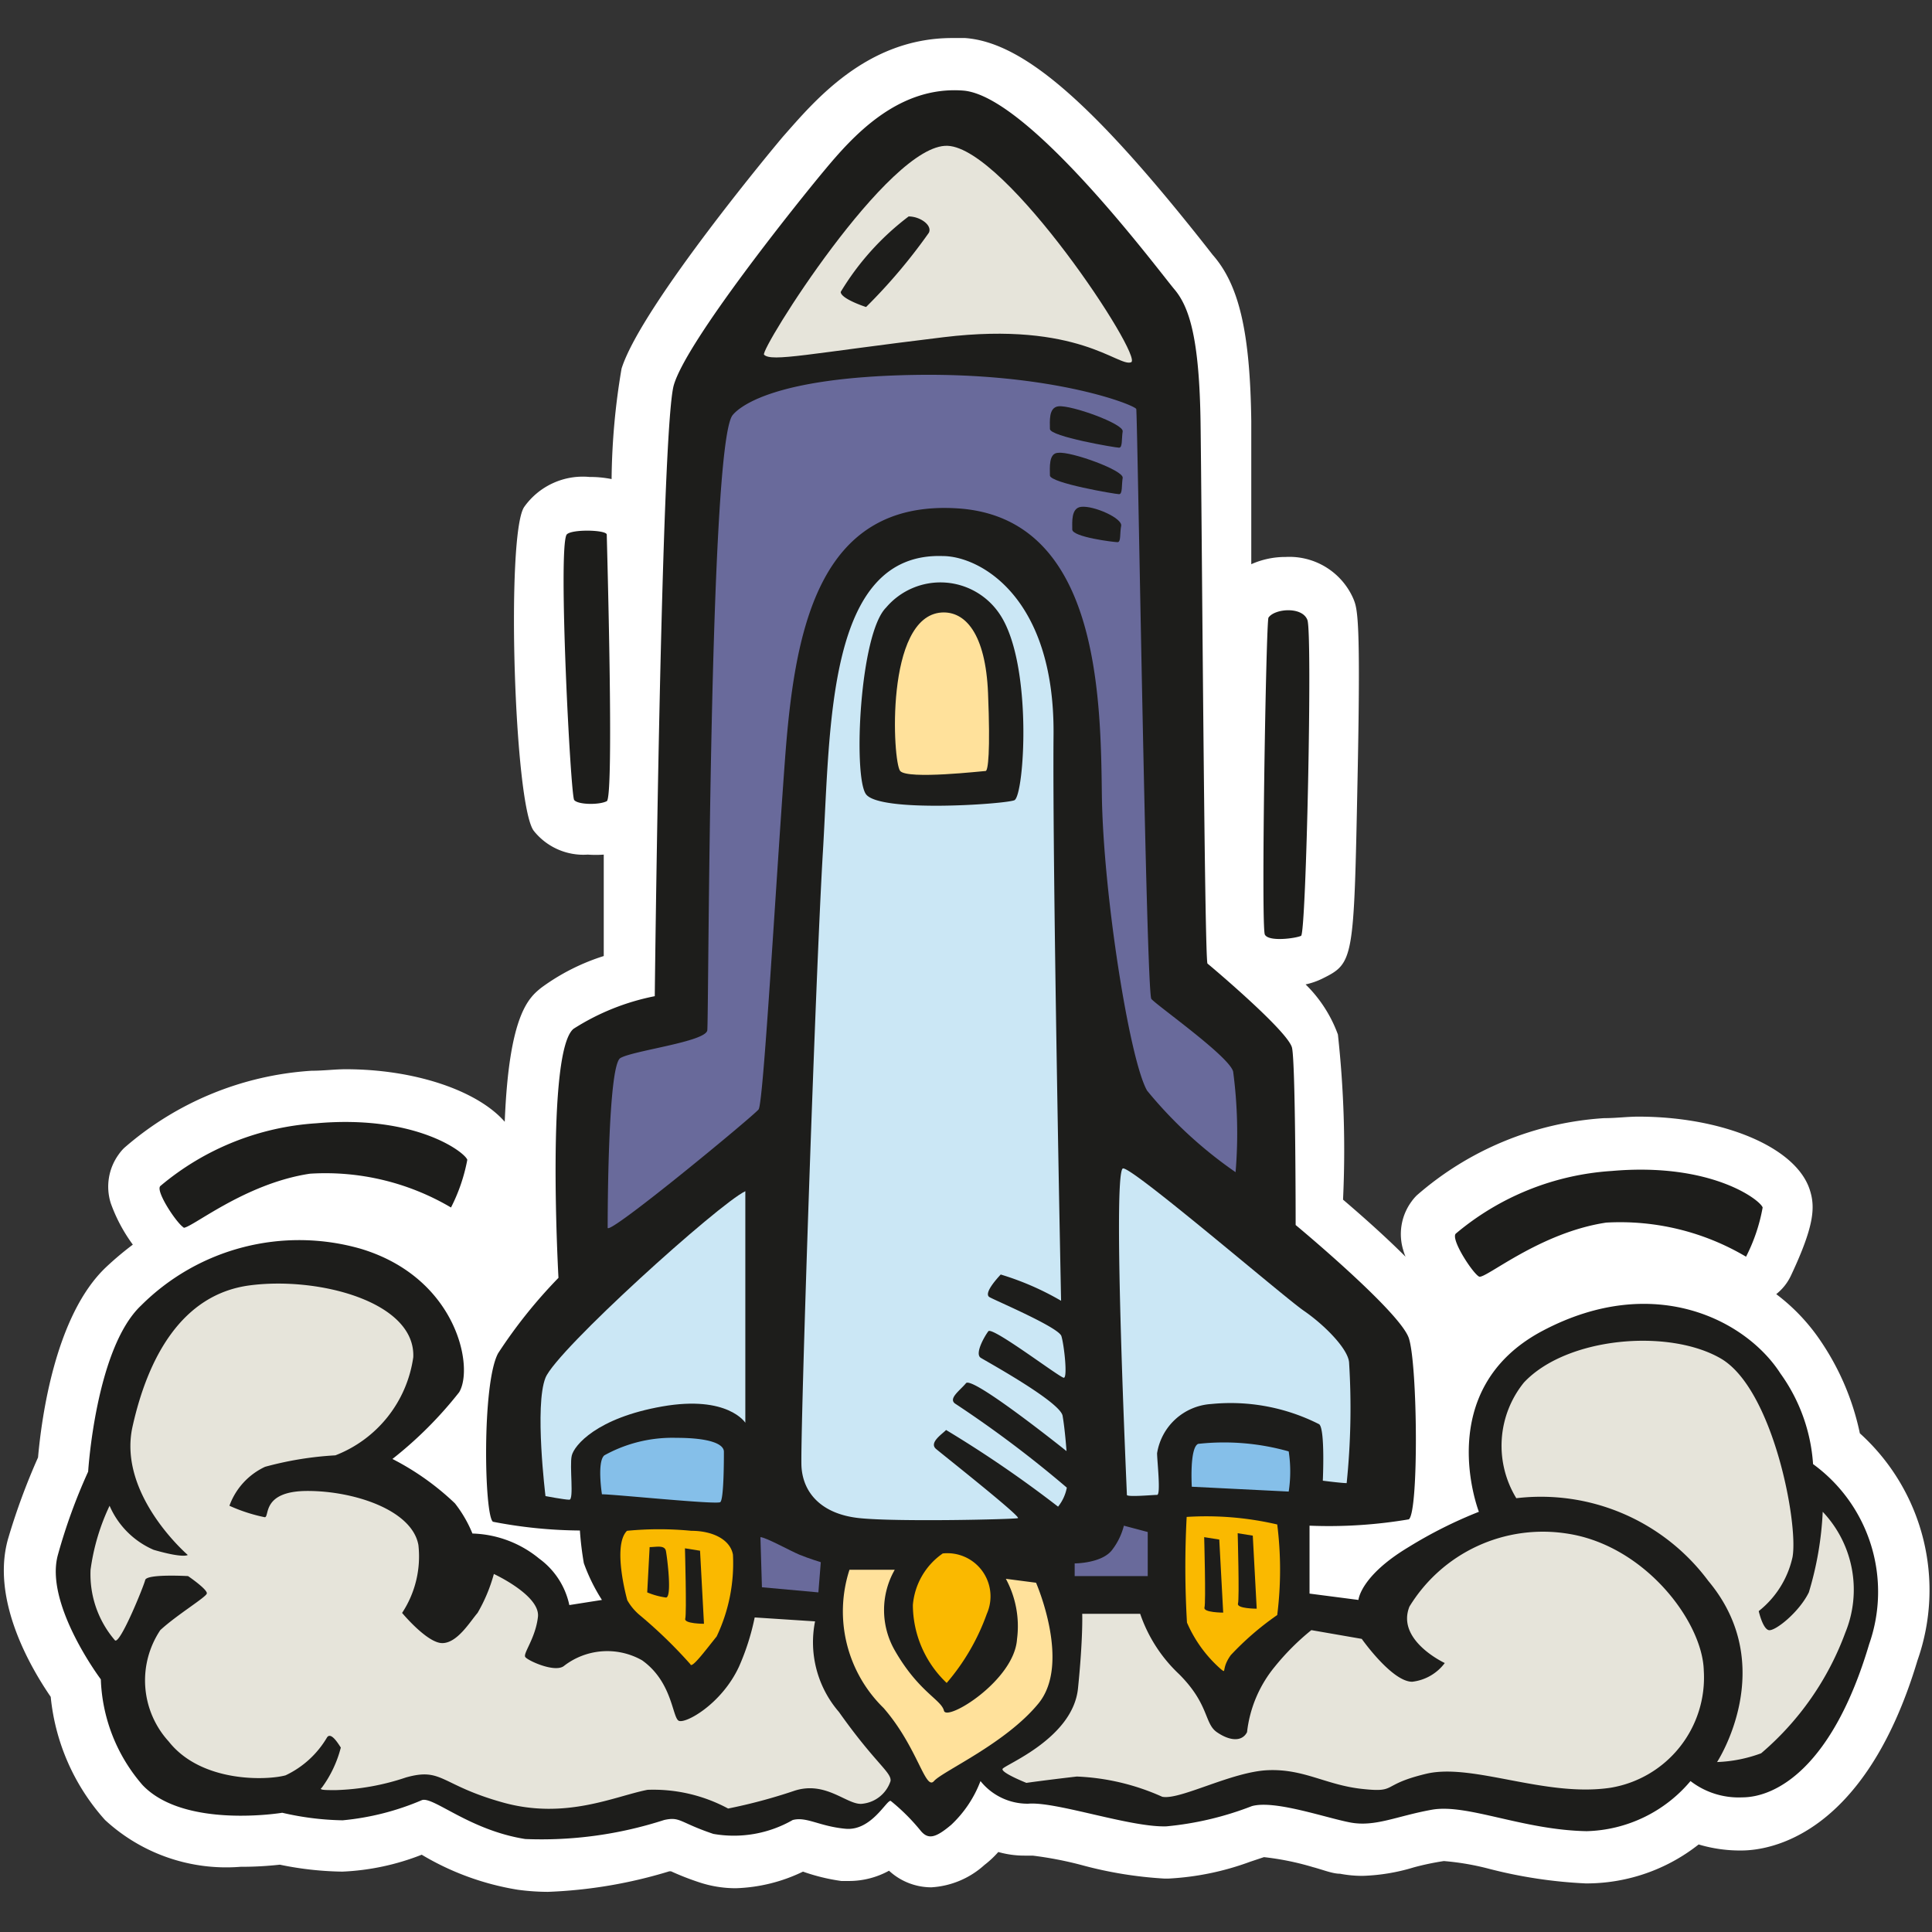 <svg id="Layer_1" data-name="Layer 1" xmlns="http://www.w3.org/2000/svg" width="64" height="64" viewBox="0 0 64 64"><rect x="0" y="0" width="64" height="64" fill="#333333" stroke="none"/><defs><style>.cls-1{fill:#fff;}.cls-2{fill:#1d1d1b;}.cls-3{fill:#e6e4da;}.cls-4{fill:#696a9b;}.cls-5{fill:#cbe7f5;}.cls-6{fill:#ffe19b;}.cls-7{fill:#85bfe9;}.cls-8{fill:#fab900;}</style></defs><title>space-shuttle-launch</title><g id="space-shuttle-launch"><path class="cls-1" d="M18.15,62.67a7.65,7.65,0,0,1-1-.07,9,9,0,0,1-3.18-1.16h0a8.1,8.1,0,0,1-2.63.56,10.85,10.85,0,0,1-2.07-.23,11.62,11.62,0,0,1-1.3.07,5.92,5.92,0,0,1-4.49-1.55,7.15,7.15,0,0,1-1.8-4.08C1,55.22-.29,53,.26,51a21.62,21.62,0,0,1,1-2.72c.11-1.24.55-4.7,2.26-6.31a10.52,10.52,0,0,1,.88-.74,5.34,5.34,0,0,1-.73-1.37,1.82,1.82,0,0,1,.27-1.63,1.56,1.56,0,0,1,.17-.2,10.45,10.45,0,0,1,6.21-2.56c.4,0,.77-.05,1.13-.05,2.3,0,4.37.71,5.27,1.74.14-3.56.8-4.11,1.21-4.44A7.07,7.07,0,0,1,20,31.67c0-1.05,0-2.19,0-3.36a3.78,3.78,0,0,1-.53,0h0a2.1,2.1,0,0,1-1.79-.79c-.65-.87-.92-9.79-.32-10.72a2.38,2.38,0,0,1,2.17-1,3.6,3.6,0,0,1,.73.07,22.9,22.9,0,0,1,.33-3.66c.66-2.1,5.32-7.66,5.37-7.71,1-1.13,2.74-3.24,5.58-3.24l.43,0c1.91.14,4.2,2.12,7.91,6.81l.29.37c.88,1,1.24,2.57,1.28,5.5,0,.79,0,2.59,0,4.75a2.77,2.77,0,0,1,1.14-.24,2.31,2.31,0,0,1,2.24,1.38c.14.34.25.63.14,6-.12,6-.12,6.07-1.17,6.59a2.39,2.39,0,0,1-.55.19,4.46,4.46,0,0,1,1.07,1.66,35.2,35.2,0,0,1,.17,5.47c.89.76,1.56,1.38,2.07,1.89a1.86,1.86,0,0,1-.07-.2,1.82,1.82,0,0,1,.27-1.63,1.56,1.56,0,0,1,.17-.2,10.44,10.44,0,0,1,6.21-2.56c.4,0,.77-.05,1.13-.05,2.78,0,5.22,1,5.68,2.42.19.58.15,1.2-.62,2.84a1.71,1.71,0,0,1-.49.62,6.47,6.47,0,0,1,1.51,1.61,8.55,8.55,0,0,1,1.26,3A7,7,0,0,1,63.52,55c-1.75,5.84-4.91,6.3-5.84,6.3a4.79,4.79,0,0,1-1.41-.2,6,6,0,0,1-3.64,1.29h-.11a15.67,15.67,0,0,1-3.18-.48,8.66,8.66,0,0,0-1.51-.26,8.9,8.9,0,0,0-1,.21,6.47,6.47,0,0,1-1.68.28,3.87,3.87,0,0,1-.76-.07c-.25,0-.56-.13-.9-.22a9.13,9.13,0,0,0-1.62-.33l-.45.15a9.17,9.17,0,0,1-2.71.56h-.14a13.35,13.35,0,0,1-2.75-.45,12.06,12.06,0,0,0-1.61-.31h-.26a3.19,3.19,0,0,1-.88-.12,3.26,3.26,0,0,1-.46.43,2.87,2.87,0,0,1-1.76.74,2.07,2.07,0,0,1-1.4-.55,2.75,2.75,0,0,1-1.32.34h-.26A6.46,6.46,0,0,1,26.6,62h0a5.48,5.48,0,0,1-2.23.55,3.85,3.85,0,0,1-1.22-.2,9.11,9.11,0,0,1-.92-.36l-.06,0A15.69,15.69,0,0,1,18.15,62.67Z"/><path class="cls-2" d="M60.06,48.5a5.79,5.79,0,0,0-1.08-3c-1.12-1.75-4.17-3.37-7.87-1.42s-2.12,6-2.12,6a14.73,14.73,0,0,0-2.33,1.17C45.06,52.21,45,53,45,53l-1.62-.21,0-2.25a15.82,15.82,0,0,0,3.29-.21c.33-.25.29-5.12,0-6s-3.75-3.75-3.75-3.75,0-5.33-.12-5.87S40.1,32,40,31.92,39.81,16.79,39.77,14s-.37-3.83-.87-4.42-4.83-6.42-7-6.58-3.67,1.54-4.58,2.63-4.58,5.67-5,7.13S21.69,33,21.69,33A7.78,7.78,0,0,0,19,34.08c-.92.75-.5,8.25-.5,8.25a16.47,16.47,0,0,0-2,2.5c-.54,1-.46,5.38-.17,5.58a15.59,15.59,0,0,0,2.88.29,10.37,10.37,0,0,0,.13,1.08A6,6,0,0,0,19.94,53l-1.08.17a2.56,2.56,0,0,0-1-1.54,3.64,3.64,0,0,0-2.21-.83,4.17,4.17,0,0,0-.58-1A8.8,8.8,0,0,0,13,48.33a13.14,13.14,0,0,0,2.21-2.21c.5-.83-.08-3.79-3.25-4.75a7.41,7.41,0,0,0-7.29,1.88c-1.5,1.42-1.75,5.5-1.75,5.5a18.67,18.67,0,0,0-1,2.75c-.46,1.63,1.42,4.13,1.42,4.13a5.63,5.63,0,0,0,1.38,3.5c1.38,1.46,4.63.92,4.63.92a9.46,9.46,0,0,0,2,.25,8.72,8.72,0,0,0,2.63-.67c.38-.12,1.58,1,3.42,1.29A13.19,13.19,0,0,0,22,60.29c.54-.12.5.08,1.63.46a3.92,3.92,0,0,0,2.63-.46c.46-.12.88.21,1.75.29s1.38-1,1.5-.92a6.68,6.68,0,0,1,1,1c.25.29.5.21,1-.21A3.87,3.87,0,0,0,32.48,59a2,2,0,0,0,1.58.75c.92-.08,3.38.79,4.58.75a10.5,10.5,0,0,0,2.83-.67c.75-.21,2.42.38,3.25.54s1.54-.21,2.71-.42,3,.67,5.13.71A4.65,4.65,0,0,0,56,59a2.61,2.61,0,0,0,1.71.54c1.13,0,3-1,4.21-5.08A5.23,5.23,0,0,0,60.06,48.5Zm-54-7.83c.21.08,2-1.46,4.21-1.79A8.18,8.18,0,0,1,14.94,40a5.82,5.82,0,0,0,.54-1.58c-.08-.25-1.71-1.5-5-1.21a8.9,8.9,0,0,0-5.17,2.08C5.14,39.46,5.89,40.58,6.1,40.67ZM49,42.29c.21.08,2-1.46,4.21-1.79a8.18,8.18,0,0,1,4.63,1.13A5.82,5.82,0,0,0,58.39,40c-.08-.25-1.71-1.5-5-1.21a8.9,8.9,0,0,0-5.17,2.08C48.06,41.08,48.81,42.21,49,42.29ZM20.1,26.54c.25-.12,0-8.67,0-8.83s-1.18-.19-1.33,0c-.29.46.13,8.63.25,8.79S19.85,26.67,20.1,26.54ZM43.1,31c.17-.08.38-10,.21-10.46s-1.09-.38-1.29-.08c-.08.13-.25,10.25-.12,10.5S42.94,31.08,43.1,31Z"/><path class="cls-3" d="M25.31,11.75c-.15-.15,4.13-7,6.08-6.92s6.5,7,6.08,7.17-1.75-1.37-6.21-.83S25.56,12,25.31,11.75Z"/><path class="cls-2" d="M27.85,9.67a8.86,8.86,0,0,1,2.25-2.5c.38,0,.79.29.67.54a18.34,18.34,0,0,1-2.08,2.46C28.56,10.13,27.85,9.88,27.85,9.67Z"/><path class="cls-4" d="M24.27,13.75c.23-.28,1.38-1.25,6-1.33s7.33,1,7.37,1.13.33,19.33.5,19.54S40.73,35,40.85,35.5a15.54,15.54,0,0,1,.08,3.33A14.27,14.27,0,0,1,38,36.13c-.58-1-1.46-6.54-1.5-9.83s-.12-9.17-4.79-9.46S26.31,21,26,25.21s-.71,11.33-.87,11.54-5,4.21-5,3.92,0-5.37.42-5.62,2.83-.54,2.88-.92S23.48,14.71,24.27,13.75Z"/><path class="cls-5" d="M31.23,18.42c1.21,0,3.71,1.33,3.67,5.92s.25,18.75.25,18.75a9.31,9.31,0,0,0-2-.87c-.12.13-.58.63-.37.75s2.29,1,2.38,1.29.21,1.38.08,1.38-2.37-1.71-2.5-1.54-.46.75-.25.88,2.63,1.46,2.71,1.92.13,1.17.13,1.17-3.12-2.5-3.33-2.25-.58.5-.37.67a37.45,37.45,0,0,1,3.71,2.79,1.43,1.43,0,0,1-.29.63,38.8,38.8,0,0,0-3.71-2.54c-.12.13-.58.42-.33.63s2.83,2.25,2.71,2.29-4,.13-5.25,0-1.87-.83-1.92-1.71.46-16.21.71-20.37S27.39,18.29,31.23,18.42Z"/><path class="cls-2" d="M29.35,20.13a2.36,2.36,0,0,1,3.79.25c1.08,1.67.79,6,.46,6.13s-4.5.42-4.92-.21S28.48,21,29.35,20.13Z"/><path class="cls-6" d="M31.19,20.29c.79-.05,1.46.71,1.54,2.67s0,2.58-.08,2.58-2.58.29-2.83,0S29.31,20.42,31.19,20.29Z"/><path class="cls-2" d="M35.06,13.46c.42-.05,2.17.58,2.13.83s0,.54-.12.54-2.29-.37-2.29-.62S34.73,13.5,35.06,13.46Z"/><path class="cls-2" d="M35.06,15c.42-.05,2.17.58,2.13.83s0,.54-.12.54-2.29-.37-2.29-.62S34.73,15,35.06,15Z"/><path class="cls-2" d="M35.81,16.79c.42-.05,1.38.38,1.33.63s0,.54-.12.54-1.5-.17-1.5-.42S35.48,16.83,35.81,16.79Z"/><path class="cls-5" d="M24.69,39.46l0,7.67s-.58-.92-2.75-.54-2.92,1.29-3,1.63.08,1.46-.08,1.46-.79-.12-.79-.12-.37-3,0-3.92S23.81,39.88,24.69,39.46Z"/><path class="cls-5" d="M37.19,38.71c.19-.17,5.33,4.25,6,4.71s1.46,1.25,1.5,1.71a24.36,24.36,0,0,1-.08,4c-.17,0-.79-.08-.79-.08s.08-1.71-.12-1.87a6.48,6.48,0,0,0-3.58-.67,1.94,1.94,0,0,0-1.79,1.63c0,.25.13,1.38,0,1.38s-1,.08-1,0S36.85,39,37.19,38.71Z"/><path class="cls-7" d="M19.94,49.5s-.17-1.08.08-1.29a4.65,4.65,0,0,1,2.38-.58c1.13,0,1.58.21,1.58.46s0,1.58-.12,1.67S20.35,49.5,19.94,49.5Z"/><path class="cls-7" d="M39.48,49.25s-.08-1.29.21-1.42a7.86,7.86,0,0,1,3,.25,4.41,4.41,0,0,1,0,1.33Z"/><path class="cls-4" d="M25.19,50.92c.17,0,1,.46,1.29.58s.71.25.71.25l-.08,1-1.87-.17Z"/><path class="cls-4" d="M35.6,51.79s.92,0,1.25-.46a2.2,2.2,0,0,0,.38-.79l.79.21,0,1.46-2.42,0Z"/><path class="cls-8" d="M39.31,50.25a10.36,10.36,0,0,1,3,.25,12,12,0,0,1,0,3,9.55,9.55,0,0,0-1.54,1.33c-.33.46-.12.63-.33.46a4.35,4.35,0,0,1-1.12-1.54A31.41,31.41,0,0,1,39.31,50.25Z"/><path class="cls-8" d="M20.77,50.71a11,11,0,0,1,2.13,0c.71,0,1.29.29,1.38.79a5.64,5.64,0,0,1-.54,2.71c-.37.46-.83,1.08-.87.92a15.65,15.65,0,0,0-1.67-1.62,1.8,1.8,0,0,1-.42-.5S20.27,51.21,20.77,50.71Z"/><path class="cls-2" d="M39.89,50.92l.5.08.13,2.42s-.67,0-.62-.17S39.89,50.92,39.89,50.92Z"/><path class="cls-2" d="M41,50.79l.5.08.13,2.42s-.67,0-.62-.17S41,50.79,41,50.79Z"/><path class="cls-2" d="M22.69,51.29l.5.08.13,2.42s-.67,0-.62-.17S22.69,51.29,22.69,51.29Z"/><path class="cls-2" d="M21.52,51.25c.21,0,.5-.08.54.13s.21,1.54,0,1.54a2.47,2.47,0,0,1-.62-.17Z"/><path class="cls-3" d="M25,53.58l2,.13a3.53,3.53,0,0,0,.79,3c1.21,1.71,1.75,2,1.71,2.29a1.1,1.1,0,0,1-.92.75c-.5.08-1.21-.79-2.29-.42a17.83,17.83,0,0,1-2.17.58,5.23,5.23,0,0,0-2.67-.62c-1.08.21-2.71,1-4.79.42s-2-1.17-3.21-.83a8,8,0,0,1-2.33.42c-.33,0-.58,0-.46-.08a3.86,3.86,0,0,0,.63-1.33c-.08-.12-.33-.54-.46-.33a3.15,3.15,0,0,1-1.37,1.25c-.62.17-2.79.25-3.87-1.12A3,3,0,0,1,5.31,54c.54-.5,1.5-1.08,1.54-1.21s-.62-.58-.62-.58-1.37-.08-1.42.13-.83,2.13-1,2A3.35,3.35,0,0,1,3,52a7.15,7.15,0,0,1,.63-2.12,2.8,2.8,0,0,0,1.46,1.46c1,.29,1.13.17,1.13.17s-2.33-2-1.83-4.25S6,42.88,8.27,42.58s5.5.54,5.42,2.38a4.1,4.1,0,0,1-2.58,3.25,11.16,11.16,0,0,0-2.33.38A2.28,2.28,0,0,0,7.6,49.88a5.49,5.49,0,0,0,1.17.38c.17,0-.12-.87,1.42-.87s3.46.63,3.67,1.79a3.4,3.4,0,0,1-.54,2.25s.83,1,1.33,1,.92-.71,1.17-1a5.36,5.36,0,0,0,.54-1.29s1.54.71,1.46,1.42-.5,1.21-.42,1.33,1,.54,1.29.29A2.34,2.34,0,0,1,21.27,55c1,.71,1,1.88,1.21,2s1.42-.54,2-1.79A7.94,7.94,0,0,0,25,53.58Z"/><path class="cls-6" d="M28.14,52h1.5a2.69,2.69,0,0,0,0,2.67c.79,1.38,1.54,1.63,1.63,2s2.33-1,2.42-2.37a3.3,3.3,0,0,0-.37-2l1,.13s1.17,2.67.08,4S31.23,58.67,30.94,59s-.54-1.12-1.67-2.42A4.47,4.47,0,0,1,28.14,52Z"/><path class="cls-8" d="M31.23,51.46a1.43,1.43,0,0,1,1.46,2,7.25,7.25,0,0,1-1.33,2.29,3.58,3.58,0,0,1-1.12-2.58A2.31,2.31,0,0,1,31.23,51.46Z"/><path class="cls-3" d="M35.85,53.46l1.92,0a4.93,4.93,0,0,0,1.29,2c1,1,.83,1.63,1.25,1.92s.83.33,1,0a4.14,4.14,0,0,1,.92-2.17A8.09,8.09,0,0,1,43.44,54l1.67.29s1,1.42,1.67,1.42a1.57,1.57,0,0,0,1.08-.62s-1.62-.75-1.17-1.87a5.18,5.18,0,0,1,5.21-2.42c2.58.38,4.5,2.92,4.54,4.54a3.7,3.7,0,0,1-3.08,3.88c-2.17.33-4.58-.83-6.12-.46s-.92.63-2.12.5-1.92-.67-3.12-.62-2.92,1-3.5.88a7.64,7.64,0,0,0-2.83-.67c-1.12.13-1.67.21-1.67.21s-.83-.33-.79-.46,2.33-1,2.5-2.67S35.85,53.46,35.85,53.46Z"/><path class="cls-3" d="M50.23,49.63a3.33,3.33,0,0,1,.25-3.83C51.89,44.29,55.27,44,57,45s2.58,5.46,2.38,6.58a3.14,3.14,0,0,1-1.12,1.79s.13.58.33.63,1-.58,1.33-1.25a10.92,10.92,0,0,0,.46-2.67,3.75,3.75,0,0,1,.75,4,9.61,9.61,0,0,1-2.79,4,4.67,4.67,0,0,1-1.46.29s2.08-3.17-.29-6A6.91,6.91,0,0,0,50.23,49.63Z"/></g></svg>
